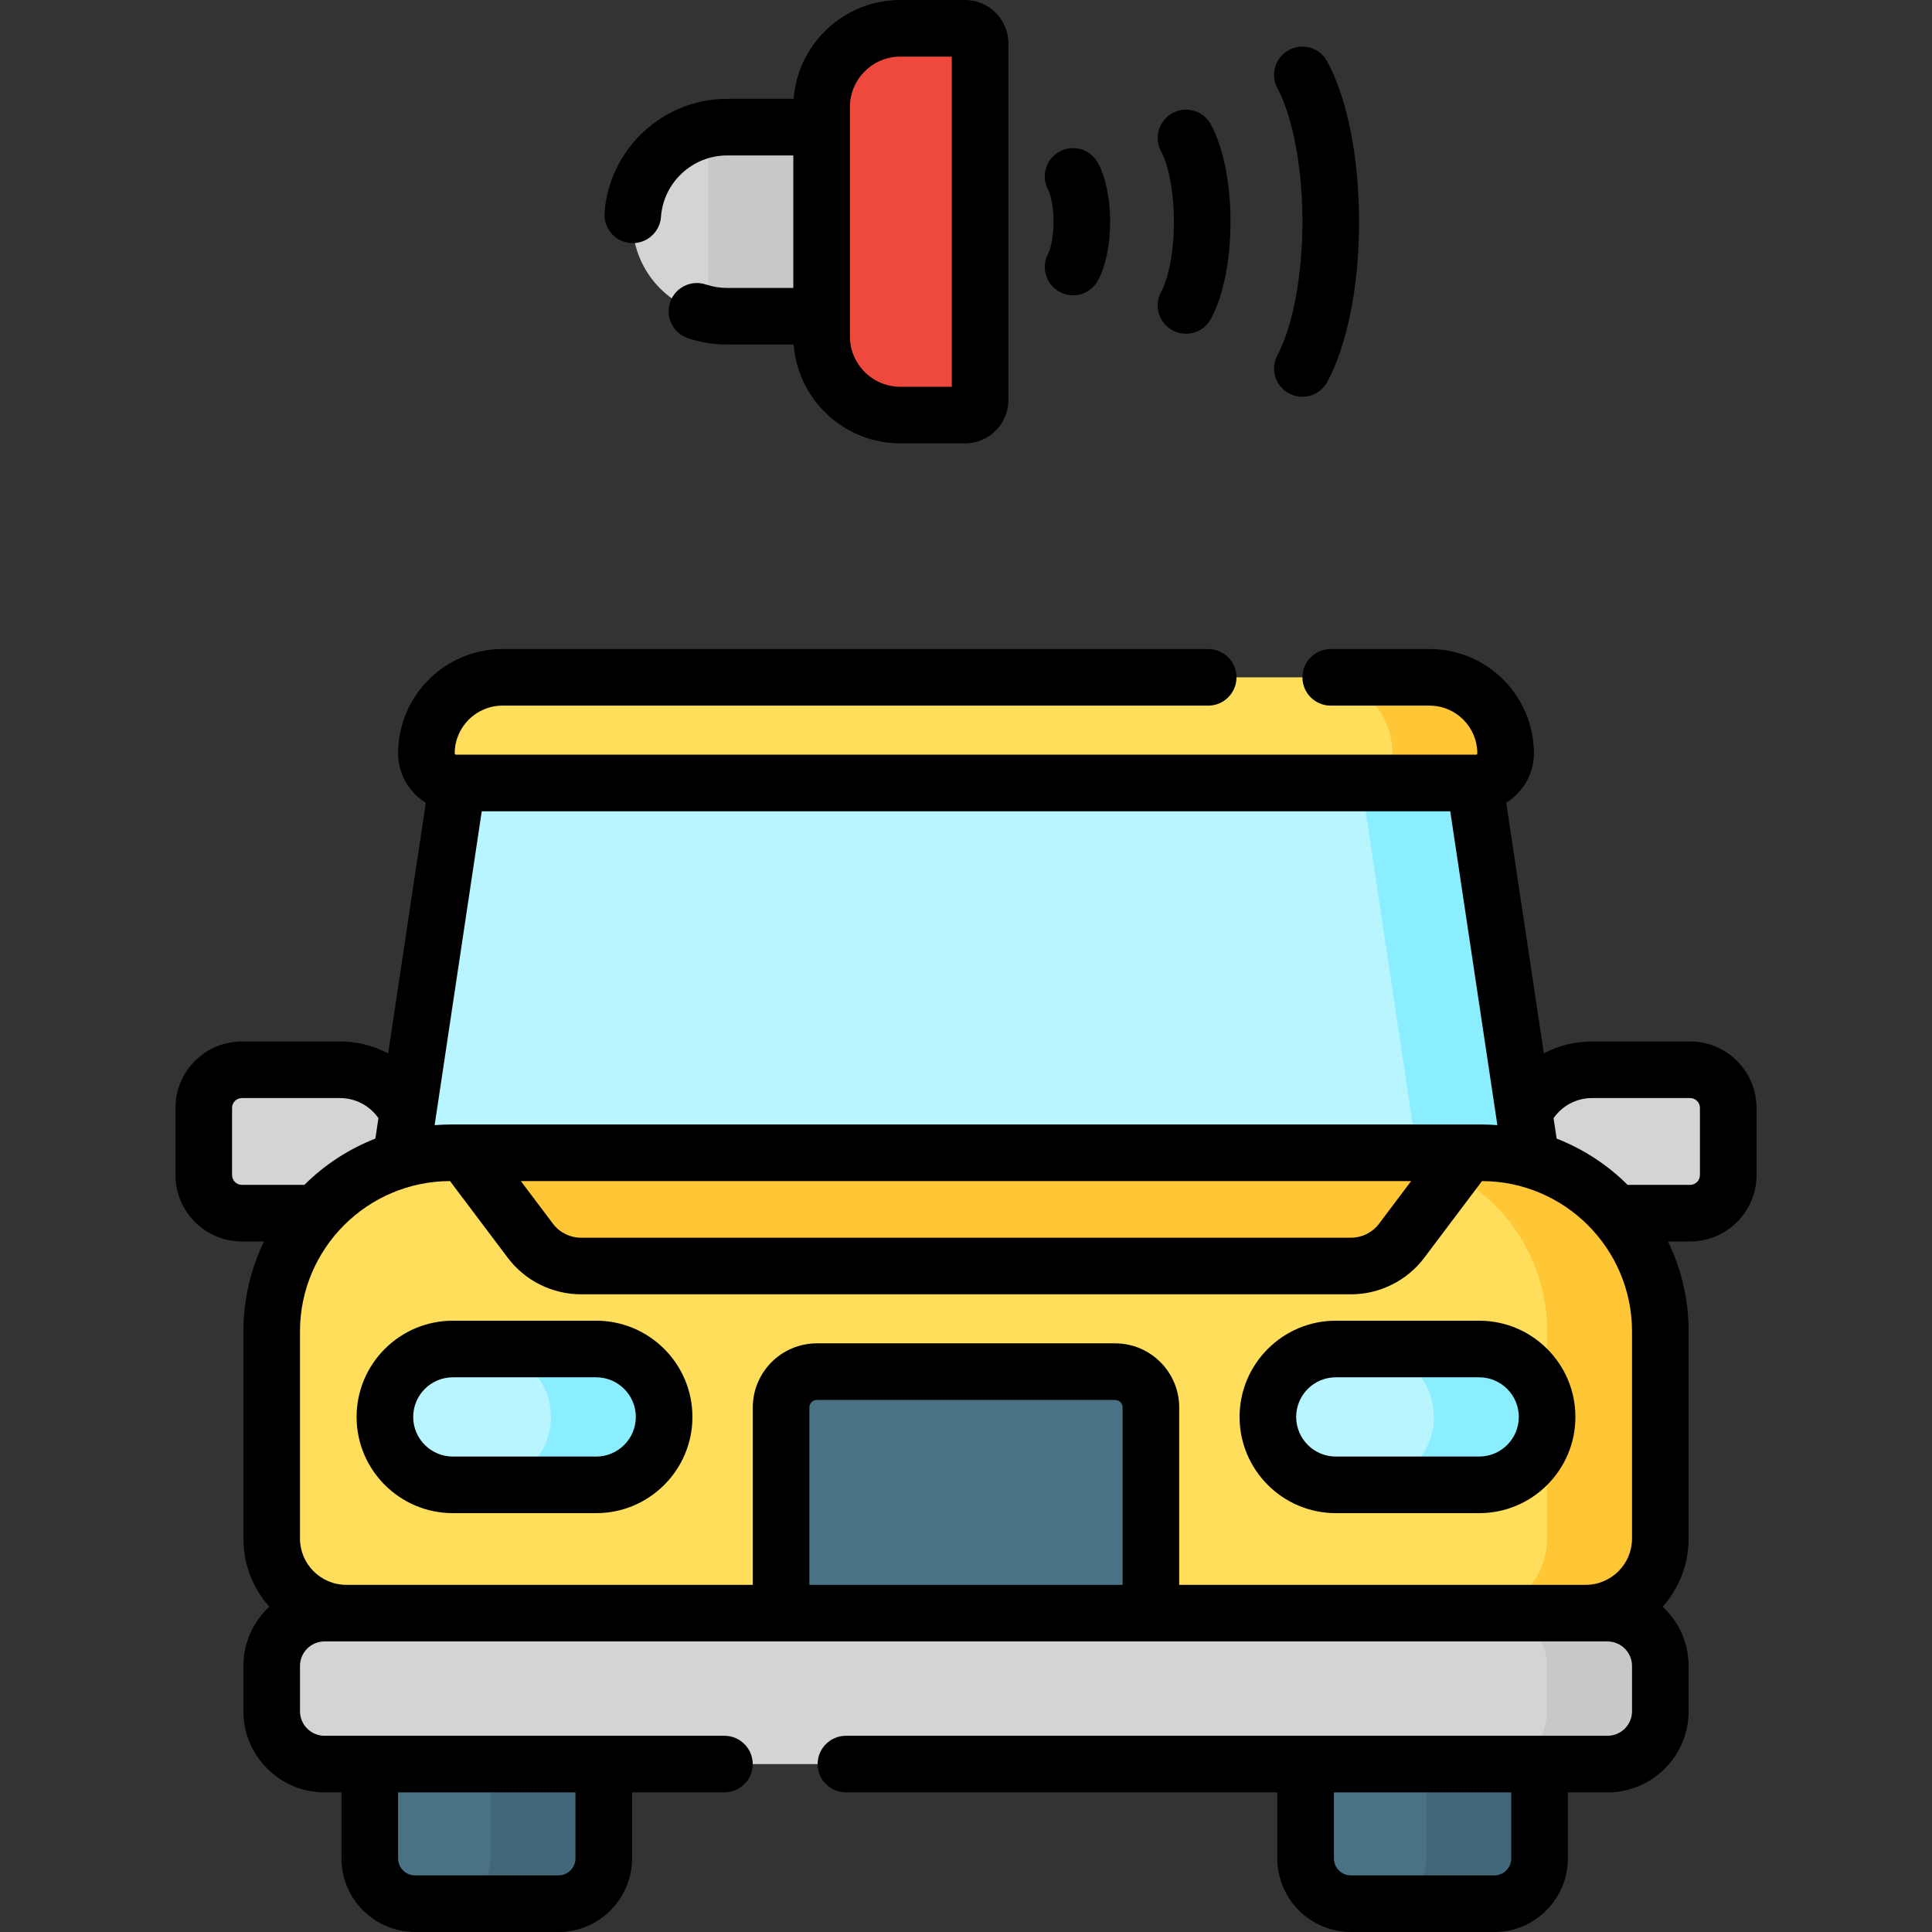 <svg id="Layer_1" enable-background="new 0 0 512 512" height="512" viewBox="0 0 512 512" width="512" xmlns="http://www.w3.org/2000/svg"><rect x="0" y="0" width="512" height="512" fill="#333333" stroke="none"/><g><g fill="#d2d5d4"><path d="m110 321.5h-45.904c-5.576 0-10.096-4.52-10.096-10.096v-17.808c0-5.576 4.52-10.096 10.096-10.096h26.051c10.964 0 19.853 8.888 19.853 19.853z"/><path d="m402 321.5h45.904c5.576 0 10.096-4.52 10.096-10.096v-17.808c0-5.576-4.52-10.096-10.096-10.096h-26.051c-10.964 0-19.853 8.888-19.853 19.853z"/></g><g><path d="m148 504.5h-38c-6.627 0-12-5.373-12-12v-91c0-6.627 5.373-12 12-12h38c6.627 0 12 5.373 12 12v91c0 6.627-5.373 12-12 12z" fill="#497285"/><path d="m148 389.5h-30c6.627 0 12 5.373 12 12v91c0 6.627-5.373 12-12 12h30c6.627 0 12-5.373 12-12v-91c0-6.627-5.373-12-12-12z" fill="#426778"/><path d="m396 504.5h-38c-6.627 0-12-5.373-12-12v-91c0-6.627 5.373-12 12-12h38c6.627 0 12 5.373 12 12v91c0 6.627-5.373 12-12 12z" fill="#497285"/><path d="m396 389.5h-30c6.627 0 12 5.373 12 12v91c0 6.627-5.373 12-12 12h30c6.627 0 12-5.373 12-12v-91c0-6.627-5.373-12-12-12z" fill="#426778"/></g><path d="m407 315.5h-302l16.21-108h269.58z" fill="#b9f5ff"/><path d="m390.79 207.5h-30l16.21 108h30z" fill="#8aeeff"/><path d="m391.154 207.5h-270.308c-4.333 0-7.846-3.513-7.846-7.846 0-11.131 9.023-20.154 20.154-20.154h245.692c11.131 0 20.154 9.023 20.154 20.154 0 4.333-3.513 7.846-7.846 7.846z" fill="#ffde5c"/><path d="m378.846 179.5h-30c11.131 0 20.154 9.023 20.154 20.154 0 4.333-3.513 7.846-7.846 7.846h30c4.333 0 7.846-3.513 7.846-7.846 0-11.131-9.023-20.154-20.154-20.154z" fill="#ffc736"/><path d="m420.231 427.5h-328.462c-10.918 0-19.769-8.851-19.769-19.769v-54.885c0-26.149 21.198-47.346 47.346-47.346h273.308c26.149 0 47.346 21.198 47.346 47.346v54.885c0 10.918-8.851 19.769-19.769 19.769z" fill="#ffde5c"/><path d="m392.654 305.5h-30c26.149 0 47.346 21.198 47.346 47.346v54.885c0 10.918-8.851 19.769-19.769 19.769h30c10.918 0 19.769-8.851 19.769-19.769v-54.885c0-26.148-21.198-47.346-47.346-47.346z" fill="#ffc736"/><path d="m426 467.5h-340c-7.732 0-14-6.268-14-14v-12c0-7.732 6.268-14 14-14h340c7.732 0 14 6.268 14 14v12c0 7.732-6.268 14-14 14z" fill="#d2d5d4"/><path d="m426 427.5h-30c7.732 0 14 6.268 14 14v12c0 7.732-6.268 14-14 14h30c7.732 0 14-6.268 14-14v-12c0-7.732-6.268-14-14-14z" fill="#c7c9c8"/><path d="m358.052 335.504h-204.104c-5.263 0-10.221-2.473-13.387-6.677l-17.561-23.323h266l-17.562 23.323c-3.166 4.204-8.123 6.677-13.386 6.677z" fill="#ffc736"/><path d="m392 393.5h-38c-9.941 0-18-8.059-18-18 0-9.941 8.059-18 18-18h38c9.941 0 18 8.059 18 18 0 9.941-8.059 18-18 18z" fill="#b9f5ff"/><path d="m392 357.5h-30c9.941 0 18 8.059 18 18 0 9.941-8.059 18-18 18h30c9.941 0 18-8.059 18-18 0-9.941-8.059-18-18-18z" fill="#8aeeff"/><path d="m158 393.5h-38c-9.941 0-18-8.059-18-18 0-9.941 8.059-18 18-18h38c9.941 0 18 8.059 18 18 0 9.941-8.059 18-18 18z" fill="#b9f5ff"/><path d="m158 357.5h-30c9.941 0 18 8.059 18 18 0 9.941-8.059 18-18 18h30c9.941 0 18-8.059 18-18 0-9.941-8.059-18-18-18z" fill="#8aeeff"/><path d="m305 427.5h-98v-54.519c0-5.236 4.245-9.481 9.481-9.481h79.038c5.236 0 9.481 4.245 9.481 9.481z" fill="#497285"/><path d="m255.735 110h-17.139c-11.521 0-20.861-9.34-20.861-20.861v-60.778c0-11.521 9.34-20.861 20.861-20.861h17.139c2.209 0 4 1.791 4 4v94.5c0 2.209-1.791 4-4 4z" fill="#ef483c"/><path d="m217.735 83.805h-25.055c-13.838 0-25.055-11.218-25.055-25.055 0-13.838 11.218-25.055 25.055-25.055h25.055z" fill="#d2d5d4"/><path d="m192.68 33.695c-1.693 0-3.346.17-4.945.49v49.13c1.599.32 3.252.49 4.945.49h25.055v-50.11z" fill="#c7c9c8"/><g><path d="m447.9 276h-26.05c-4.505 0-8.856 1.134-12.716 3.169l-9.976-66.447c4.395-2.702 7.342-7.541 7.342-13.068 0-15.249-12.405-27.654-27.654-27.654h-26.188c-4.143 0-7.5 3.357-7.5 7.5s3.357 7.5 7.5 7.5h26.188c6.978 0 12.654 5.677 12.654 12.654 0 .19-.155.346-.346.346h-270.308c-.19 0-.346-.155-.346-.346 0-6.978 5.677-12.654 12.654-12.654h187.026c4.143 0 7.5-3.357 7.5-7.5s-3.357-7.5-7.5-7.5h-187.026c-15.249 0-27.654 12.405-27.654 27.654 0 5.527 2.947 10.366 7.342 13.068l-9.976 66.447c-3.86-2.035-8.21-3.169-12.716-3.169h-26.05c-9.704 0-17.6 7.896-17.6 17.6v17.8c0 9.704 7.896 17.6 17.6 17.6h5.863c-3.498 7.214-5.462 15.305-5.462 23.846v54.885c0 6.924 2.598 13.249 6.865 18.063-4.213 3.927-6.866 9.506-6.866 15.706v12c0 11.855 9.645 21.5 21.5 21.5h4.5v17.5c0 10.752 8.748 19.5 19.5 19.5h38c10.752 0 19.5-8.748 19.5-19.5v-17.5h24.475c4.143 0 7.5-3.357 7.5-7.5s-3.357-7.5-7.5-7.5h-105.975c-3.584 0-6.5-2.916-6.5-6.5v-12c0-3.584 2.916-6.5 6.5-6.5h340c3.584 0 6.5 2.916 6.5 6.5v12c0 3.584-2.916 6.5-6.5 6.5h-201.82c-4.143 0-7.5 3.357-7.5 7.5s3.357 7.5 7.5 7.5h114.32v17.5c0 10.752 8.748 19.5 19.5 19.5h38c10.752 0 19.5-8.748 19.5-19.5v-17.5h10.5c11.855 0 21.5-9.645 21.5-21.5v-12c0-6.2-2.653-11.779-6.865-15.706 4.267-4.814 6.865-11.14 6.865-18.063v-54.885c0-8.541-1.965-16.631-5.462-23.846h5.863c9.704 0 17.6-7.896 17.6-17.6v-17.8c-.001-9.704-7.897-17.6-17.601-17.6zm-295.4 216.5c0 2.481-2.019 4.5-4.5 4.5h-38c-2.481 0-4.5-2.019-4.5-4.5v-17.5h47zm248 0c0 2.481-2.019 4.5-4.5 4.5h-38c-2.481 0-4.5-2.019-4.5-4.5v-17.5h47zm-16.168-277.5 12.487 83.174c-1.376-.104-2.762-.174-4.164-.174h-273.309c-1.402 0-2.788.07-4.164.174l12.486-83.174zm-10.368 98.004-8.517 11.312c-1.739 2.31-4.504 3.688-7.396 3.688h-204.103c-2.892 0-5.656-1.379-7.396-3.689l-8.517-11.311zm-312.464-1.604v-17.8c0-1.434 1.166-2.6 2.6-2.6h26.05c4.07 0 7.862 2.041 10.14 5.324l-.813 5.416c-7.103 2.771-13.497 6.97-18.81 12.26h-16.567c-1.434 0-2.6-1.166-2.6-2.6zm153 108.6v-47.02c0-1.092.889-1.98 1.98-1.98h79.039c1.092 0 1.98.889 1.98 1.98v47.02zm98 0v-47.02c0-9.363-7.617-16.98-16.98-16.98h-79.04c-9.363 0-16.98 7.617-16.98 16.98v47.02h-107.73c-6.766 0-12.27-5.504-12.27-12.27v-54.885c0-21.941 17.828-39.796 39.758-39.844l15.313 20.335c4.557 6.054 11.801 9.667 19.378 9.667h204.104c7.577 0 14.821-3.613 19.378-9.666l15.313-20.336c21.93.048 39.758 17.902 39.758 39.844v54.885c0 6.766-5.504 12.27-12.27 12.27zm138-108.6c0 1.434-1.166 2.6-2.6 2.6h-16.568c-5.313-5.29-11.707-9.489-18.81-12.26l-.813-5.416c2.279-3.284 6.071-5.324 10.14-5.324h26.051c1.434 0 2.6 1.166 2.6 2.6z"/><path d="m392 350h-38c-14.061 0-25.5 11.439-25.5 25.5s11.439 25.5 25.5 25.5h38c14.061 0 25.5-11.439 25.5-25.5s-11.439-25.5-25.5-25.5zm0 36h-38c-5.79 0-10.5-4.71-10.5-10.5s4.71-10.5 10.5-10.5h38c5.79 0 10.5 4.71 10.5 10.5s-4.71 10.5-10.5 10.5z"/><path d="m158 350h-38c-14.061 0-25.5 11.439-25.5 25.5s11.439 25.5 25.5 25.5h38c14.061 0 25.5-11.439 25.5-25.5s-11.439-25.5-25.5-25.5zm0 36h-38c-5.79 0-10.5-4.71-10.5-10.5s4.71-10.5 10.5-10.5h38c5.79 0 10.5 4.71 10.5 10.5s-4.71 10.5-10.5 10.5z"/><path d="m167.152 64.41c4.123.305 7.721-2.811 8.018-6.943.655-9.125 8.347-16.272 17.51-16.272h17.556v35.111h-17.556c-1.918 0-3.803-.307-5.601-.911-3.92-1.317-8.179.793-9.499 4.72-1.319 3.926.793 8.179 4.72 9.499 3.341 1.123 6.833 1.692 10.38 1.692h17.647c1.112 14.629 13.361 26.194 28.27 26.194h17.139c6.341 0 11.5-5.159 11.5-11.5v-94.5c0-6.341-5.159-11.5-11.5-11.5h-17.139c-14.909 0-27.158 11.565-28.27 26.194h-17.647c-16.992 0-31.255 13.265-32.471 30.198-.297 4.132 2.812 7.721 6.943 8.018zm58.083-36.049c0-7.367 5.994-13.361 13.361-13.361h13.639v87.5h-13.639c-7.367 0-13.361-5.994-13.361-13.361z"/><path d="m341.586 104.251c1.131.608 2.348.896 3.547.896 2.671 0 5.257-1.431 6.611-3.947 5.348-9.937 8.414-25.409 8.414-42.45s-3.066-32.514-8.414-42.45c-1.962-3.647-6.511-5.015-10.158-3.051-3.647 1.963-5.014 6.511-3.051 10.158 4.085 7.592 6.623 21.135 6.623 35.343s-2.538 27.751-6.623 35.343c-1.963 3.647-.597 8.195 3.051 10.158z"/><path d="m310.752 87.546c1.131.608 2.348.896 3.547.896 2.672 0 5.257-1.43 6.611-3.947 3.295-6.123 5.185-15.507 5.185-25.745s-1.89-19.622-5.185-25.745c-1.962-3.647-6.512-5.014-10.158-3.051-3.647 1.963-5.014 6.511-3.051 10.158 1.641 3.049 3.394 9.546 3.394 18.638s-1.753 15.589-3.394 18.638c-1.963 3.647-.597 8.195 3.051 10.158z"/><path d="m280.822 77.354c1.131.608 2.348.897 3.547.897 2.671 0 5.257-1.431 6.611-3.948 2.043-3.797 3.215-9.465 3.215-15.553s-1.172-11.756-3.215-15.553c-1.963-3.647-6.511-5.015-10.158-3.051-3.647 1.963-5.014 6.511-3.051 10.158.686 1.274 1.424 4.461 1.424 8.445s-.738 7.171-1.424 8.445c-1.962 3.649-.596 8.197 3.051 10.16z"/></g></g></svg>